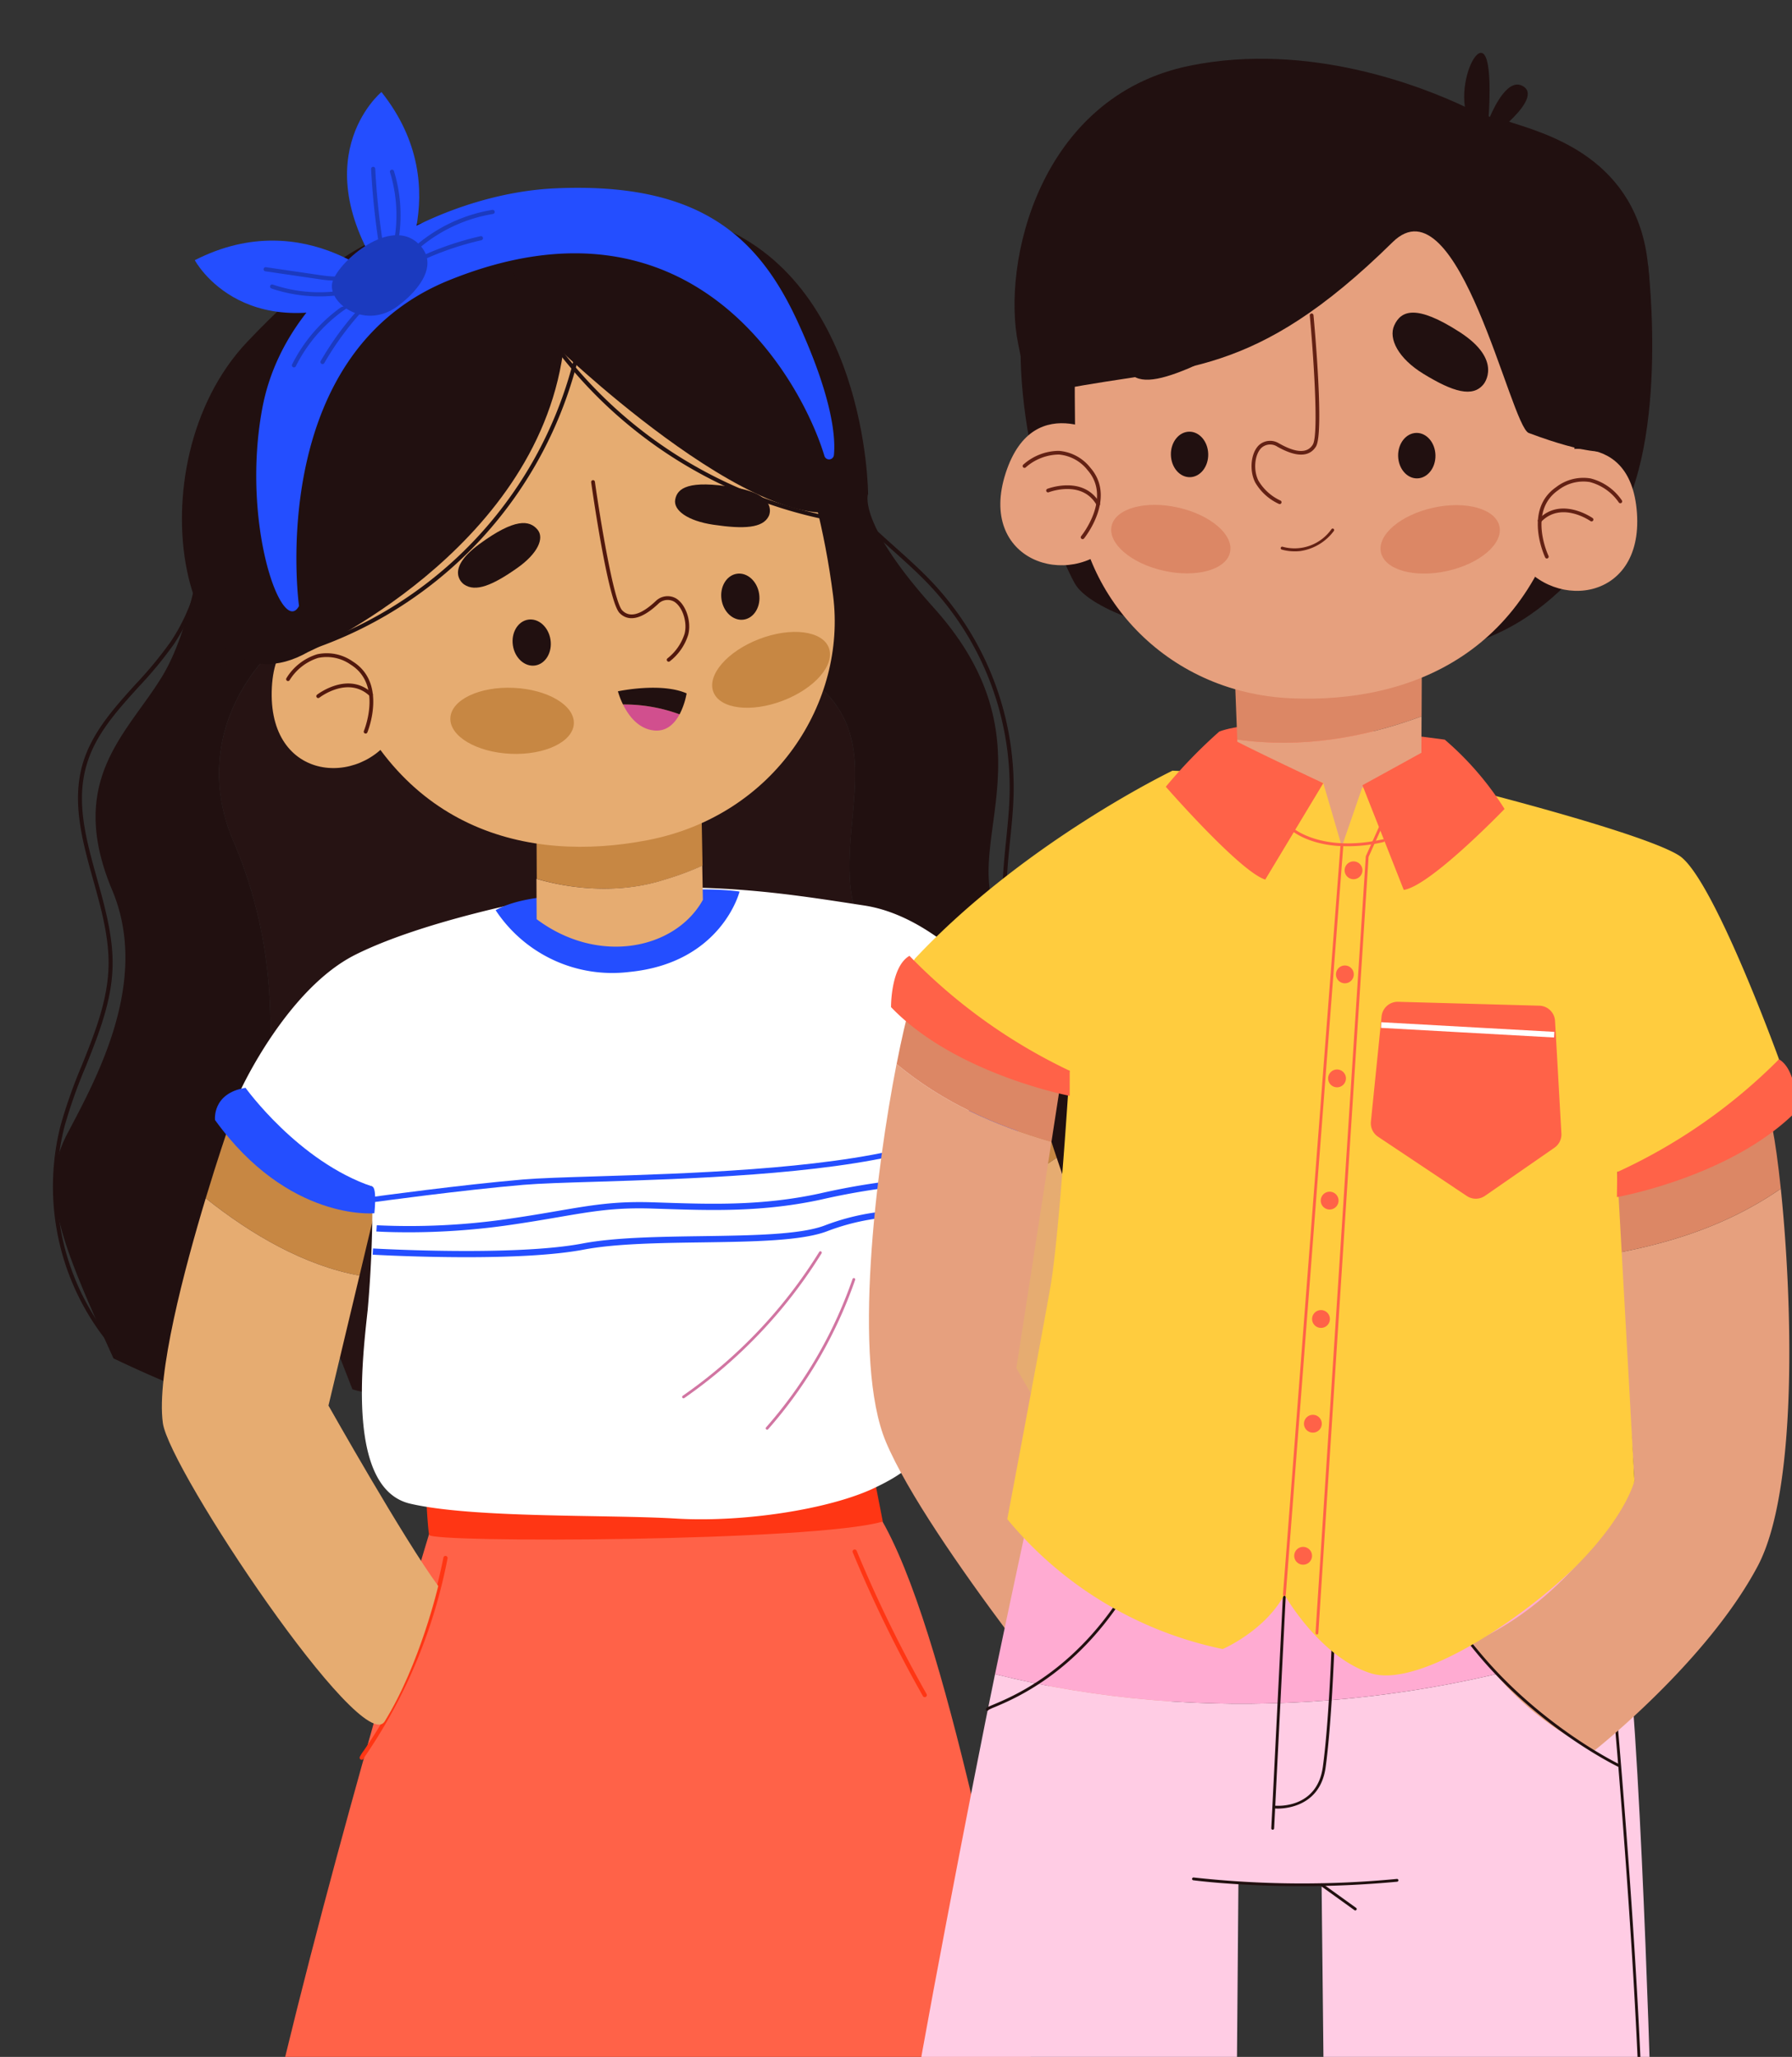 <svg xmlns="http://www.w3.org/2000/svg" xmlns:xlink="http://www.w3.org/1999/xlink" width="305" height="350" viewBox="0 0 305 350">
  <rect x="0" y="0" width="305" height="350" fill="#333333" stroke="none"/>
  <defs>
    <clipPath id="clip-path">
      <rect id="Rectángulo_338391" data-name="Rectángulo 338391" width="305" height="350" transform="translate(593 4876)" fill="#fff" stroke="#707070" stroke-width="1"/>
    </clipPath>
    <clipPath id="clip-path-2">
      <rect id="Rectángulo_338390" data-name="Rectángulo 338390" width="183.406" height="343.378" fill="none"/>
    </clipPath>
    <clipPath id="clip-path-3">
      <rect id="Rectángulo_338389" data-name="Rectángulo 338389" width="157.914" height="356.699" fill="none"/>
    </clipPath>
  </defs>
  <g id="Enmascarar_grupo_433" data-name="Enmascarar grupo 433" transform="translate(-593 -4876)" clip-path="url(#clip-path)">
    <g id="Grupo_982719" data-name="Grupo 982719" transform="translate(-1.74 -45)">
      <g id="Grupo_982718" data-name="Grupo 982718" transform="translate(603.74 4936.661)">
        <g id="Grupo_982717" data-name="Grupo 982717" transform="translate(0 0)" clip-path="url(#clip-path-2)">
          <path id="Trazado_205479" data-name="Trazado 205479" d="M55.782,330.373l-.4-.561c5.113-3.606,6.236-10.678,5.08-16.087-1.3-6.068-4.972-11.361-8.215-16.03-3.5-5.036-7.092-10.21-8.512-16.187-1.26-5.3-.7-10.819-.155-16.157.259-2.543.526-5.173.592-7.742a50.3,50.3,0,0,0-14.123-36.136c-1.829-1.883-3.883-3.72-5.869-5.5-6.02-5.387-12.245-10.956-13.564-18.852l.677-.113c1.279,7.657,7.413,13.145,13.344,18.452,2,1.785,4.058,3.631,5.9,5.531a50.989,50.989,0,0,1,14.317,36.632c-.067,2.6-.336,5.238-.6,7.795-.537,5.281-1.092,10.742.14,15.928,1.39,5.85,4.946,10.969,8.385,15.921,3.3,4.755,7.021,10.107,8.346,16.311,1.2,5.63.013,13-5.356,16.791" transform="translate(118.662 -138.066)" fill="#211010"/>
          <path id="Trazado_205480" data-name="Trazado 205480" d="M179.739,320.149c-6.285-8.2-11.2-18.358-12-24.7-1.488-11.744,8.6-27.48-9.524-47.624-13.071-14.529-11.14-19.354-11.14-19.354l-112.7,3.6s-1.533,17.734-7.445,27.47-16.4,17.607-8.5,36.408c6.477,15.427-2.673,31.985-7.617,41.354-4.871,9.23-1.393,18.021,7.827,38.29,0,0,5.209,2.506,9.389,4.2l.591-9.142c1.573.478,3.979,10.669,5.834,11.018a47.644,47.644,0,0,0,5.879.73c-3.5-6.781-4.945-14-2.8-20.187,7.7-25.148,12.186-49.89,1.4-74.895-7.822-18.787,5.259-35.827,20.918-41.107,21.95-7.175,41.806,3.5,62.186,9.7,6.7,1.349,15.547,2.426,19.582,8.508,7.935,11.081-2.069,26.633,4.931,38.932,4.31,8.244,13.839,14.728,18.286,24.054,4.942,9.265,6.349,19.5,5.208,29.864l.416.634A20.446,20.446,0,0,0,188.157,350c1.647-2.123,2.6-15.491-8.418-29.855" transform="translate(-8.326 -160.113)" fill="#211010"/>
          <path id="Trazado_205481" data-name="Trazado 205481" d="M199.54,363.376c-4.447-9.326-13.976-15.81-18.286-24.055-7-12.3,3-27.85-4.931-38.931-4.036-6.082-12.88-7.159-19.582-8.508-20.38-6.209-40.236-16.88-62.186-9.7-15.659,5.28-28.74,22.319-20.918,41.107,10.787,25,6.3,49.746-1.4,74.894-2.146,6.185-.7,13.407,2.8,20.188a47.071,47.071,0,0,0,11.024-.617l.6-19.755,7.343,18.8s11.819,4.9,50.41-8.3,46.219-7.539,48.521-14.615-7.9-30.684-7.9-30.684l19.708,30.045c1.142-10.36-.266-20.6-5.208-29.864" transform="translate(-43.028 -196.073)" fill="#261313"/>
          <path id="Trazado_205482" data-name="Trazado 205482" d="M535.741,375.254a42.291,42.291,0,0,1-9-38,85.736,85.736,0,0,1,3.607-10.223c2.189-5.456,4.452-11.1,4.57-17,.1-4.893-1.284-9.838-2.619-14.621-1.809-6.476-3.679-13.173-1.8-19.684,1.545-5.348,5.362-9.563,9.054-13.638a67.227,67.227,0,0,0,5.947-7.208,32.4,32.4,0,0,0,4.768-24.49l.672-.144a33.1,33.1,0,0,1-4.871,25.019,67.67,67.67,0,0,1-6.007,7.285c-3.807,4.2-7.4,8.172-8.9,13.368-1.827,6.323-.066,12.631,1.8,19.308,1.349,4.831,2.744,9.825,2.644,14.819-.12,6.029-2.408,11.73-4.619,17.244a85.11,85.11,0,0,0-3.58,10.14,41.594,41.594,0,0,0,8.85,37.372Z" transform="translate(-525.443 -161.356)" fill="#211010"/>
          <path id="Trazado_205483" data-name="Trazado 205483" d="M41.975,583.7s.788,3.173,2.376,8.192a61.1,61.1,0,0,0,22.693-9.812c-1.352-4.029-2.487-7.659-3.127-10.226Z" transform="translate(103.804 -400.749)" fill="#c78743"/>
          <path id="Trazado_205484" data-name="Trazado 205484" d="M35.252,672.7,33.444,635.56s-6.473-16.782-10.752-29.534A61.1,61.1,0,0,1,0,615.839c4.287,13.549,18.953,42.29,35.252,56.859" transform="translate(148.154 -424.7)" fill="#e6ac71"/>
          <path id="Trazado_205485" data-name="Trazado 205485" d="M152.432,809.4l-76.549,3.192S59.751,865.363,49.237,910.6H180.523c-6.851-25.8-16.321-81.783-28.092-101.2" transform="translate(-11.849 -567.221)" fill="#ff6248"/>
          <path id="Trazado_205486" data-name="Trazado 205486" d="M140.882,795.928s.209,3.87.442,5.279,65.633,1.142,77.22-2.266l-1.173-5.99s-32.254,4.973-76.489,2.976" transform="translate(-77.291 -555.696)" fill="#ff3614"/>
          <path id="Trazado_205487" data-name="Trazado 205487" d="M388.825,867.273a.357.357,0,0,1-.338-.468,7.2,7.2,0,0,1,.72-1.142c2.426-3.556,9.81-14.377,13.515-32.761a.359.359,0,1,1,.7.141A89.546,89.546,0,0,1,389.8,866.067c-.306.448-.595.872-.635.973a.369.369,0,0,1-.34.233" transform="translate(-336.258 -583.49)" fill="#ff3614"/>
          <path id="Trazado_205488" data-name="Trazado 205488" d="M128.1,853.985a.358.358,0,0,1-.312-.181,224.369,224.369,0,0,1-11.944-24.458.359.359,0,0,1,.667-.266,223.5,223.5,0,0,0,11.9,24.37.358.358,0,0,1-.311.535" transform="translate(20.292 -580.857)" fill="#ff3614"/>
          <path id="Trazado_205489" data-name="Trazado 205489" d="M458.8,604.243,433.84,589.981s-1.685,4.88-3.749,11.712c7.817,6.218,16.788,11.434,26.176,13.153Z" transform="translate(-404.079 -413.456)" fill="#c78743"/>
          <path id="Trazado_205490" data-name="Trazado 205490" d="M427.415,642.276c-9.388-1.719-18.359-6.935-26.176-13.153-3.632,12.024-8.437,30.1-7.289,38.271,1.111,7.913,33.871,57.012,37.756,50.736,6.018-9.724,9.107-23.031,9.107-23.031-5.853-7.958-18.68-30.7-18.68-30.7Z" transform="translate(-375.227 -440.886)" fill="#e6ac71"/>
          <path id="Trazado_205491" data-name="Trazado 205491" d="M100.895,454.333S81.3,458,69.688,463.82s-19.479,22.934-19.479,22.934,8.181,12.524,22.369,16.509a208.211,208.211,0,0,1-.79,21.035c-.972,8.882-3.548,30.427,7.247,32.932s33.622,1.829,45.173,2.53,26.222-1.591,33.815-5.2,11.052-7.119,11.171-19.862-4.386-37.976-4.386-37.976,13.959-3.129,21.786-16.1c0,0-13.384-22.6-30.29-25.179-14.5-2.211-30.775-5.03-55.41-1.112" transform="translate(-18.211 -317.024)" fill="#fff"/>
          <path id="Trazado_205492" data-name="Trazado 205492" d="M243.515,454.76s-14.424-1.557-21.161,2.233a23.774,23.774,0,0,0,22.716,10.514c15.762-1.528,18.8-13.682,18.8-13.682s-7.775-1.293-20.36.935" transform="translate(-146.998 -317.777)" fill="#244eff"/>
          <path id="Trazado_205493" data-name="Trazado 205493" d="M456.4,583.1c.837.283.352,4.548.352,4.548s-14.634,1.443-27.117-15.862c0,0-.55-4.549,5.188-5.484,0,0,8.971,12.531,21.576,16.8" transform="translate(-402.037 -396.863)" fill="#244eff"/>
          <path id="Trazado_205494" data-name="Trazado 205494" d="M35.353,557.876c-.8.268.841,4.552.841,4.552s13.8,1.71,25.916-15.366c0,0,.6-4.539-4.8-5.577,0,0-9.964,12.354-21.954,16.391" transform="translate(110.763 -379.47)" fill="#244eff"/>
          <path id="Trazado_205495" data-name="Trazado 205495" d="M132.731,643.639c-8.507,0-15.81-.421-15.942-.428l.062-1.059c.239.016,23.965,1.38,35.639-.842,5.458-1.038,13-1.146,20.293-1.251,8.749-.126,17.012-.244,21.13-1.889a39.1,39.1,0,0,1,14.359-2.515,19.358,19.358,0,0,0,2.368-.124l.18,1.045a19.538,19.538,0,0,1-2.527.14,38.128,38.128,0,0,0-13.987,2.44c-4.3,1.717-12.659,1.836-21.508,1.964-7.248.1-14.742.211-20.11,1.233-5.3,1.008-13.027,1.287-19.957,1.287" transform="translate(-62.358 -445.376)" fill="#244eff"/>
          <path id="Trazado_205496" data-name="Trazado 205496" d="M125.447,626.87c-3.262,0-5.272-.134-5.316-.138l.073-1.057a117.134,117.134,0,0,0,21.632-.978c3.669-.515,6.592-1.017,9.172-1.46,5.85-1,9.718-1.666,16.038-1.472l1.794.058c8.36.275,17,.555,26.74-1.555a119.771,119.771,0,0,1,16.9-2.619l.056,1.059a118.781,118.781,0,0,0-16.734,2.6c-9.866,2.137-18.575,1.854-27,1.578l-1.793-.057c-6.219-.194-10.041.463-15.826,1.456-2.587.444-5.519.948-9.2,1.465a121.225,121.225,0,0,1-16.537,1.123" transform="translate(-65.076 -432.845)" fill="#244eff"/>
          <path id="Trazado_205497" data-name="Trazado 205497" d="M126.4,609.382l-.124-.9c.148-.02,14.968-2.046,25.34-2.927,2.749-.233,7.071-.367,12.543-.535,15.172-.467,38.1-1.173,52.831-4.963l.227.883c-14.828,3.816-37.818,4.524-53.031,4.993-5.458.167-9.769.3-12.494.531-10.348.879-25.145,2.9-25.294,2.922" transform="translate(-71.599 -420.514)" fill="#244eff"/>
          <path id="Trazado_205498" data-name="Trazado 205498" d="M175.834,684.28a.234.234,0,0,1-.134-.427,83.2,83.2,0,0,0,23.231-24.482.235.235,0,0,1,.4.247,83.692,83.692,0,0,1-23.363,24.62.233.233,0,0,1-.134.042" transform="translate(-68.5 -462.006)" fill="#d175a2"/>
          <path id="Trazado_205499" data-name="Trazado 205499" d="M156.82,700.322a.234.234,0,0,1-.176-.39,75.829,75.829,0,0,0,14.714-25.24.235.235,0,1,1,.444.152A76.306,76.306,0,0,1,157,700.243a.232.232,0,0,1-.176.08" transform="translate(-35.26 -472.71)" fill="#d175a2"/>
          <path id="Trazado_205500" data-name="Trazado 205500" d="M265.263,416.55a49.537,49.537,0,0,0,6.427-2.373l-.207-11.017-28.059,2.168.05,11.087c7.175,2.1,15.062,2.309,21.789.136" transform="translate(-161.118 -282.533)" fill="#c78743"/>
          <path id="Trazado_205501" data-name="Trazado 205501" d="M265.016,442.354c-6.728,2.173-14.614,1.96-21.789-.136l.031,6.868c10.591,7.916,23.658,5.075,28.294-3.291l-.109-5.815a49.556,49.556,0,0,1-6.427,2.373" transform="translate(-160.92 -308.337)" fill="#e6ac71"/>
          <path id="Trazado_205502" data-name="Trazado 205502" d="M438.327,319.853,432.99,303s-15.733-5.218-16.087,10.781,16.455,16.33,21.425,6.069" transform="translate(-379.659 -211.774)" fill="#e6ac71"/>
          <path id="Trazado_205503" data-name="Trazado 205503" d="M246.45,119.306s8.018,15,10.933,38.015c2.274,17.957-9.837,37.35-31.581,41.551-20.437,3.948-42.9-1.637-52.98-29.726s-3.9-52.256,21.513-62,44.492-5.091,52.115,12.161" transform="translate(-124.581 -71.571)" fill="#e6ac71"/>
          <path id="Trazado_205504" data-name="Trazado 205504" d="M337.634,344.876c-.14,3.1-4.959,5.4-10.763,5.137s-10.4-2.988-10.256-6.087,4.959-5.4,10.763-5.136,10.4,2.988,10.256,6.087" transform="translate(-248.963 -237.408)" fill="#c78743"/>
          <path id="Trazado_205505" data-name="Trazado 205505" d="M190.759,309.717c1.11,2.9-2.389,6.931-7.815,9.009s-10.724,1.414-11.834-1.483,2.389-6.931,7.815-9.009,10.724-1.414,11.834,1.483" transform="translate(-58.694 -215.161)" fill="#c78743"/>
          <path id="Trazado_205506" data-name="Trazado 205506" d="M336.783,255.579s-3.575-2.323,2.555-6.833,8.588-4.1,9.933-2.509c1.228,1.447.065,4.072-3.429,6.536-4.194,2.957-7.1,4.156-9.059,2.806" transform="translate(-266.796 -171.79)" fill="#211010"/>
          <path id="Trazado_205507" data-name="Trazado 205507" d="M221.033,228.558s1.9-3.585-5.874-4.89-9.712.123-10.049,2.1c-.308,1.8,2.108,3.6,6.483,4.251,5.251.78,8.443.571,9.44-1.459" transform="translate(-99.194 -156.395)" fill="#211010"/>
          <path id="Trazado_205508" data-name="Trazado 205508" d="M336.185,303.394c.327,2.154-.842,4.118-2.609,4.386s-3.465-1.261-3.792-3.415.842-4.118,2.609-4.386,3.465,1.261,3.792,3.415" transform="translate(-251.49 -210.202)" fill="#211010"/>
          <path id="Trazado_205509" data-name="Trazado 205509" d="M217.5,277.3c.326,2.154-.841,4.118-2.609,4.386s-3.465-1.261-3.792-3.415.841-4.118,2.609-4.386,3.466,1.261,3.792,3.415" transform="translate(-97.295 -191.915)" fill="#211010"/>
          <path id="Trazado_205510" data-name="Trazado 205510" d="M444.274,332.783a.32.32,0,0,1-.3-.444c.033-.078,3.229-7.856-2.231-11.276a7.1,7.1,0,0,0-5.56-1.151,8.844,8.844,0,0,0-4.845,3.777.32.32,0,0,1-.554-.321,9.335,9.335,0,0,1,5.24-4.078,7.712,7.712,0,0,1,6.059,1.229c5.924,3.71,2.517,11.984,2.481,12.068a.32.32,0,0,1-.286.2" transform="translate(-391.04 -223.621)" fill="#52180d"/>
          <path id="Trazado_205511" data-name="Trazado 205511" d="M431.245,338.845a.32.32,0,0,1-.208-.572c.052-.042,5.312-4.116,9.412-.238a.32.32,0,0,1-.44.466c-3.7-3.5-8.527.237-8.575.275a.321.321,0,0,1-.19.068" transform="translate(-386.076 -235.722)" fill="#52180d"/>
          <path id="Trazado_205512" data-name="Trazado 205512" d="M264.258,251.606a.32.32,0,0,1-.258-.57,8.656,8.656,0,0,0,2.907-4.2c.493-1.948-.346-4.534-1.761-5.426a2.258,2.258,0,0,0-2.793.426c-.031.025-.08.07-.144.128-3.373,3.067-5.327,2.435-6.374,1.365-1.92-1.966-4.541-20.177-4.834-22.247a.325.325,0,0,1,.273-.362.32.32,0,0,1,.362.273c.786,5.567,3.157,20.353,4.657,21.888,1.235,1.264,3.081.8,5.486-1.391.074-.067.13-.118.165-.147a2.884,2.884,0,0,1,3.545-.475c1.649,1.041,2.6,3.9,2.041,6.125a9.148,9.148,0,0,1-3.147,4.554.315.315,0,0,1-.123.056" transform="translate(-159.384 -154.679)" fill="#52180d"/>
          <path id="Trazado_205513" data-name="Trazado 205513" d="M261.751,352.714c2.171.234,3.531-1.19,4.365-2.742a27.466,27.466,0,0,0-9.627-1.679c.894,1.819,2.544,4.129,5.262,4.421" transform="translate(-159.453 -244.082)" fill="#d14f8e"/>
          <path id="Trazado_205514" data-name="Trazado 205514" d="M252.477,339.391a13.191,13.191,0,0,0,.867,2.239,27.465,27.465,0,0,1,9.627,1.679,12.5,12.5,0,0,0,1.2-3.566c-4.37-1.927-11.695-.352-11.695-.352" transform="translate(-156.308 -237.419)" fill="#211010"/>
          <path id="Trazado_205515" data-name="Trazado 205515" d="M170.732,140.866s38.553-17.038,43.378-50.917c0,0,40.3,38.382,51.923,24,0,0-.12-37.793-28.275-46.572-15.445-4.815-26.71-.658-26.71-.658-20.285-1.072-31.185.851-50.645,21.334-20.037,21.089-10.924,64.857,10.329,52.814" transform="translate(-127.285 -45.588)" fill="#211010"/>
          <path id="Trazado_205516" data-name="Trazado 205516" d="M308.8,183.654l0-.686a69.362,69.362,0,0,0,69.357-61.606l.683.077A70.049,70.049,0,0,1,308.8,183.654" transform="translate(-287.826 -85.051)" fill="#211010"/>
          <path id="Trazado_205517" data-name="Trazado 205517" d="M217.932,138.206a77.162,77.162,0,0,1-59.6-45.664l.632-.267a76.466,76.466,0,0,0,59.058,45.25Z" transform="translate(-81.993 -64.667)" fill="#211010"/>
          <path id="Trazado_205518" data-name="Trazado 205518" d="M175.757,125.629s-5.932-42.683,25.519-55.419c42.017-17.015,60.317,17.871,63.906,29.89a.828.828,0,0,0,1.618-.175c.394-4.036-.99-11.417-6.186-22.689C253.869,62.6,243.75,53.464,219.344,54.563c-19.575.881-45.509,14.5-49.82,37.345-3.693,19.564,3.335,39.126,6.233,33.72" transform="translate(-133.865 -38.176)" fill="#244eff"/>
          <path id="Trazado_205519" data-name="Trazado 205519" d="M433.576,129.651a.347.347,0,0,1-.176-.047.352.352,0,0,1-.129-.481,51.829,51.829,0,0,1,7.587-10.062.352.352,0,0,1,.506.489,51.09,51.09,0,0,0-7.483,9.925.352.352,0,0,1-.305.176" transform="translate(-387.681 -83.363)" fill="#1b3abf"/>
          <path id="Trazado_205520" data-name="Trazado 205520" d="M441.84,129.827a.352.352,0,0,1-.315-.509,26.643,26.643,0,0,1,10.057-10.874.352.352,0,1,1,.361.6,25.931,25.931,0,0,0-9.788,10.584.352.352,0,0,1-.316.2" transform="translate(-400.805 -82.971)" fill="#1b3abf"/>
          <path id="Trazado_205521" data-name="Trazado 205521" d="M368.622,86.883a.352.352,0,0,1-.159-.666,51.826,51.826,0,0,1,11.858-4.264.352.352,0,0,1,.156.686,51.09,51.09,0,0,0-11.7,4.207.355.355,0,0,1-.158.037" transform="translate(-307.533 -57.427)" fill="#1b3abf"/>
          <path id="Trazado_205522" data-name="Trazado 205522" d="M361.991,73.994a.352.352,0,0,1-.235-.614A26.645,26.645,0,0,1,375.123,67a.352.352,0,1,1,.113.695,25.939,25.939,0,0,0-13.01,6.212.35.35,0,0,1-.235.09" transform="translate(-300.33 -46.949)" fill="#1b3abf"/>
          <path id="Trazado_205523" data-name="Trazado 205523" d="M412.27,33.7S423.75,16.715,410.444,0c0,0-14.327,11.8,1.826,33.7" transform="translate(-354.52 -0.003)" fill="#244eff"/>
          <path id="Trazado_205524" data-name="Trazado 205524" d="M454.049,92.731s-14.364-14.628-33.388-4.91c0,0,8.714,16.386,33.388,4.91" transform="translate(-396.508 -59.209)" fill="#244eff"/>
          <path id="Trazado_205525" data-name="Trazado 205525" d="M415.54,60.093a.339.339,0,0,1-.111-.018.352.352,0,0,1-.224-.445,24.834,24.834,0,0,0,.148-15.061.352.352,0,0,1,.672-.209,25.546,25.546,0,0,1-.151,15.491.352.352,0,0,1-.334.241" transform="translate(-357.975 -30.915)" fill="#1b3abf"/>
          <path id="Trazado_205526" data-name="Trazado 205526" d="M426.262,57.6a.352.352,0,0,1-.346-.293,127.076,127.076,0,0,1-1.585-14.415.352.352,0,0,1,.333-.37.348.348,0,0,1,.37.333,126.182,126.182,0,0,0,1.575,14.335.351.351,0,0,1-.288.405.34.34,0,0,1-.059.005" transform="translate(-370.17 -29.797)" fill="#1b3abf"/>
          <path id="Trazado_205527" data-name="Trazado 205527" d="M453.722,101.906a18.917,18.917,0,0,1-2.7-.247l-9.14-1.337a.352.352,0,0,1-.3-.4.355.355,0,0,1,.4-.3l9.14,1.337c1.966.287,3.855.473,5.338-.4a.352.352,0,0,1,.358.606,5.949,5.949,0,0,1-3.1.741" transform="translate(-405.715 -69.816)" fill="#1b3abf"/>
          <path id="Trazado_205528" data-name="Trazado 205528" d="M449.87,111.473a25.353,25.353,0,0,1-8.181-1.345.352.352,0,1,1,.228-.666,24.75,24.75,0,0,0,13.452.685.352.352,0,1,1,.16.685,25.034,25.034,0,0,1-5.659.641" transform="translate(-404.48 -76.698)" fill="#1b3abf"/>
          <path id="Trazado_205529" data-name="Trazado 205529" d="M411.671,93.041s7.709-5.682,2.948-10.2-13.331,2.833-14.57,6.382,5.69,8.874,11.622,3.819" transform="translate(-352.419 -57.055)" fill="#1b3abf"/>
        </g>
      </g>
      <g id="Grupo_982716" data-name="Grupo 982716" transform="translate(742.635 4930)">
        <g id="Grupo_982715" data-name="Grupo 982715" transform="translate(0 0)" clip-path="url(#clip-path-3)">
          <path id="Trazado_205429" data-name="Trazado 205429" d="M25.093,612.826S42.016,644.358,60.13,654.57c0,0-6.123,18.253-20.7,23.414,0,0-29.368-35.552-36.533-52.563C-2.881,611.7,1.184,579.113,4.7,561.1c7.962,6.614,16.855,10.5,26.354,13.239Z" transform="translate(0 -389.045)" fill="#e6a07e"/>
          <path id="Trazado_205430" data-name="Trazado 205430" d="M43.14,542.463,41.7,551.771c-9.5-2.741-18.392-6.626-26.354-13.24.843-4.314,1.656-7.8,2.294-9.982Z" transform="translate(-10.638 -366.474)" fill="#dc8765"/>
          <path id="Trazado_205431" data-name="Trazado 205431" d="M190.963,103.721s3.942,32.32-6.737,46.1S165.6,167.871,151.57,170.385s-53.542-4.093-58.22-12.589-12.433-34.6-7.719-52.006,105.332-2.07,105.332-2.07" transform="translate(-58.356 -67.589)" fill="#211010"/>
          <path id="Trazado_205432" data-name="Trazado 205432" d="M194.416,373.677s5.266-2.4,20.731-.708,17.662,2.077,17.662,2.077l-13.516,18.738-20.766-8.618Z" transform="translate(-134.8 -258.183)" fill="#ff6248"/>
          <path id="Trazado_205433" data-name="Trazado 205433" d="M234.544,333.792l.071-15.2-32,4.635.557,14.515c10.843,1.516,21.346-.248,31.373-3.949" transform="translate(-140.484 -220.898)" fill="#dc8765"/>
          <path id="Trazado_205434" data-name="Trazado 205434" d="M235.8,368.163c-10.027,3.7-20.53,5.465-31.373,3.949l.083,2.157s-.734,23.448,15.77,24.821,15.494-25.463,15.494-25.463Z" transform="translate(-141.744 -255.269)" fill="#e6a07e"/>
          <path id="Trazado_205435" data-name="Trazado 205435" d="M114.427,62.192s-.456,18.536,0,40.474c.367,17.76,14.932,34.839,36.645,35.783,20.408.887,41.406-7.771,47.146-36.491s.751-52.023-25.322-57.82S120.957,40,114.427,62.192" transform="translate(-79.198 -28.627)" fill="#e6a07e"/>
          <path id="Trazado_205436" data-name="Trazado 205436" d="M212.525,87.058c.108-.157.18-.245.18-.245s-.065.091-.18.245" transform="translate(-147.356 -60.194)" fill="#ff6248"/>
          <path id="Trazado_205437" data-name="Trazado 205437" d="M358.738,237.6l4.407-16.776s15.165-5.885,16.3,9.779-15.329,16.812-20.7,7" transform="translate(-248.733 -152.361)" fill="#e6a07e"/>
          <path id="Trazado_205438" data-name="Trazado 205438" d="M306.127,156.306s3.389-4.044-4.062-8.849-10.008-3.658-11.146-1.152c-1.038,2.287.717,5.644,4.942,8.235,5.073,3.11,8.429,4.088,10.266,1.766" transform="translate(-201.508 -99.941)" fill="#211010"/>
          <path id="Trazado_205439" data-name="Trazado 205439" d="M142.429,152.469s-2.735-4.513,5.36-8.129,10.448-2.094,11.191.557c.678,2.418-1.567,5.47-6.137,7.387-5.486,2.3-8.952,2.759-10.414.185" transform="translate(-98.446 -98.6)" fill="#211010"/>
          <path id="Trazado_205440" data-name="Trazado 205440" d="M293.719,214.816c.046,2.138,1.505,3.84,3.259,3.8s3.139-1.8,3.093-3.939-1.505-3.84-3.259-3.8-3.139,1.8-3.093,3.939" transform="translate(-203.651 -146.214)" fill="#211010"/>
          <path id="Trazado_205441" data-name="Trazado 205441" d="M167.594,214.142c.046,2.138,1.5,3.84,3.259,3.8s3.139-1.8,3.093-3.939-1.505-3.84-3.259-3.8-3.139,1.8-3.093,3.939" transform="translate(-116.202 -145.747)" fill="#211010"/>
          <path id="Trazado_205442" data-name="Trazado 205442" d="M372.783,249.488a.314.314,0,0,0,.277-.45c-.036-.075-3.55-7.542,1.635-11.162a6.964,6.964,0,0,1,5.394-1.4,8.678,8.678,0,0,1,4.933,3.465.314.314,0,0,0,.528-.341,9.16,9.16,0,0,0-5.335-3.74,7.568,7.568,0,0,0-5.879,1.5c-5.624,3.926-1.88,11.87-1.841,11.95a.314.314,0,0,0,.29.177" transform="translate(-257.399 -163.452)" fill="#632114"/>
          <path id="Trazado_205443" data-name="Trazado 205443" d="M380.409,255.034a.314.314,0,0,0,.176-.57c-.053-.038-5.408-3.774-9.237.228a.314.314,0,0,0,.454.435c3.455-3.611,8.369-.185,8.419-.15a.316.316,0,0,0,.189.058" transform="translate(-257.415 -175.311)" fill="#632114"/>
          <path id="Trazado_205444" data-name="Trazado 205444" d="M217.155,177.031a.314.314,0,0,0,.117-.6,8.494,8.494,0,0,1-3.728-3.348c-.912-1.748-.7-4.407.451-5.58a2.216,2.216,0,0,1,2.763-.227c.035.018.092.049.167.09,3.916,2.163,5.639,1.116,6.4-.143,1.388-2.312-.24-20.3-.431-22.338a.319.319,0,0,0-.343-.284.315.315,0,0,0-.284.343c.512,5.494,1.6,20.149.518,21.955-.892,1.487-2.76,1.461-5.553-.084-.086-.048-.15-.083-.191-.1a2.829,2.829,0,0,0-3.492.35c-1.339,1.367-1.6,4.316-.56,6.311a8.978,8.978,0,0,0,4.038,3.635.312.312,0,0,0,.13.025" transform="translate(-147.233 -100.258)" fill="#632114"/>
          <path id="Trazado_205445" data-name="Trazado 205445" d="M231.854,267.781a8.664,8.664,0,0,0,5.751-3.443.253.253,0,0,0-.422-.279,7.685,7.685,0,0,1-8.32,2.982.252.252,0,0,0-.13.488,8.3,8.3,0,0,0,3.12.253" transform="translate(-158.464 -183.01)" fill="#632114"/>
          <path id="Trazado_205446" data-name="Trazado 205446" d="M92.258,225.731,92,208.388s-13.313-9.348-18.164,5.589,10.854,20,18.423,11.754" transform="translate(-50.561 -142.485)" fill="#e6a07e"/>
          <path id="Trazado_205447" data-name="Trazado 205447" d="M95.435,235.829a.318.318,0,0,1-.119-.061.314.314,0,0,1-.042-.442c.053-.065,5.253-6.472,1.087-11.228a6.964,6.964,0,0,0-4.9-2.652,8.677,8.677,0,0,0-5.62,2.183.314.314,0,0,1-.43-.458,9.162,9.162,0,0,1,6.076-2.352,7.566,7.566,0,0,1,5.348,2.866c4.52,5.16-1.02,11.974-1.076,12.043a.314.314,0,0,1-.324.1" transform="translate(-59.152 -153.101)" fill="#632114"/>
          <path id="Trazado_205448" data-name="Trazado 205448" d="M98.638,241.168a.314.314,0,0,1-.034-.6c.061-.024,6.155-2.368,8.914,2.435a.314.314,0,0,1-.545.314c-2.489-4.334-8.081-2.185-8.137-2.163a.312.312,0,0,1-.2.011" transform="translate(-68.23 -166.392)" fill="#632114"/>
          <path id="Trazado_205449" data-name="Trazado 205449" d="M284.023,259c.656,2.973,5.7,4.388,11.269,3.16s9.55-4.634,8.895-7.607-5.7-4.388-11.269-3.16-9.551,4.634-8.895,7.607" transform="translate(-196.88 -174)" fill="#dc8765"/>
          <path id="Trazado_205450" data-name="Trazado 205450" d="M154.68,258.877c-.661,2.972-5.709,4.378-11.275,3.14s-9.542-4.651-8.881-7.623,5.709-4.378,11.275-3.14,9.542,4.651,8.881,7.623" transform="translate(-93.223 -173.898)" fill="#dc8765"/>
          <path id="Trazado_205451" data-name="Trazado 205451" d="M110.649,2.183c20.273-4.123,39.6,3.577,46.8,6.982C156.833,4.924,158.764,0,160.187,0c1.882,0,1.48,8.293,1.312,10.827l.226.042c.8-1.885,3.245-6.906,5.79-5.085,1.733,1.24-.352,3.857-2.537,5.931,6.577,2.127,21.858,6.264,23.651,24.417,2.125,21.515-7.281,31.658-7.281,31.658s-2.763.737-13.029-3.111c-3.1-1.163-11.957-43.5-23.165-32.471C121.347,55.632,109.428,53.2,88.845,57.24c-7.241,1.42-4.514,6.155-7.407-7.65S85.011,7.4,110.649,2.183" transform="translate(-56.023 -0.004)" fill="#211010"/>
          <path id="Trazado_205452" data-name="Trazado 205452" d="M38.069,884.54c-3.433,16.484-14.031,71.49-14.114,74.906l55.219-.423.32-39s12.513.635,14.157.367l.426,39.774s42.93,4.077,55.845,4.746c0,0-1.625-63.008-4.348-87.045-34.34,12.679-72.777,15.329-107.5,6.678" transform="translate(-16.609 -608.672)" fill="#ffcce4"/>
          <path id="Trazado_205453" data-name="Trazado 205453" d="M76.944,793.182s-3.482,15.938-6.962,32.645c34.728,8.651,73.164,6,107.5-6.678a180.527,180.527,0,0,0-3.294-20.717Z" transform="translate(-48.522 -549.959)" fill="#ffabd2"/>
          <path id="Trazado_205454" data-name="Trazado 205454" d="M412.035,928.261a.241.241,0,0,1-.22-.234c-.852-40.322-7.258-103.112-7.307-103.407a.239.239,0,0,1,.2-.275.235.235,0,0,1,.276.2c.048.294,6.46,63.116,7.314,103.473a.241.241,0,0,1-.235.246h-.025" transform="translate(-280.466 -571.563)" fill="#211010"/>
          <path id="Trazado_205455" data-name="Trazado 205455" d="M362.642,679.978s-8.57,18.954-27.522,27.511a49.115,49.115,0,0,0,20.768,18.346S374.972,710.8,383.624,694.5c6.98-13.154,5.834-45.97,3.932-64.224-8.519,5.878-17.723,8.956-27.429,10.839Z" transform="translate(-232.358 -437.007)" fill="#e6a07e"/>
          <path id="Trazado_205456" data-name="Trazado 205456" d="M414.691,608.773l.608,9.4c9.705-1.884,18.91-4.961,27.429-10.839-.456-4.372-.954-7.917-1.4-10.147Z" transform="translate(-287.529 -414.064)" fill="#dc8765"/>
          <path id="Trazado_205457" data-name="Trazado 205457" d="M223.54,894.978a.24.24,0,0,1-.22-.251l1.991-39.768a.24.24,0,0,1,.251-.227.234.234,0,0,1,.228.252L223.8,894.752a.24.24,0,0,1-.251.227h-.008" transform="translate(-154.84 -592.634)" fill="#211010"/>
          <path id="Trazado_205458" data-name="Trazado 205458" d="M225.178,912.189a.24.24,0,1,1,.04-.478c.287.024,7.032.492,8.011-6.605,1.008-7.317,1.466-19.992,1.471-20.12a.24.24,0,1,1,.479.017c0,.127-.463,12.828-1.475,20.169-1.041,7.552-8.45,7.024-8.525,7.018" transform="translate(-155.976 -613.451)" fill="#211010"/>
          <path id="Trazado_205459" data-name="Trazado 205459" d="M352.275,894.309a.229.229,0,0,1-.084-.023c-.17-.081-17.144-8.317-28.044-24.7a.24.24,0,1,1,.4-.266c10.824,16.271,27.683,24.454,27.852,24.535a.24.24,0,0,1-.123.455" transform="translate(-224.722 -602.675)" fill="#211010"/>
          <path id="Trazado_205460" data-name="Trazado 205460" d="M65.126,869.842a.239.239,0,0,1-.219-.259c.021-.248.27-.354,1.317-.794,3.618-1.522,14.628-6.153,23.215-20.981a.24.24,0,0,1,.415.239c-8.668,14.969-19.79,19.646-23.444,21.184a9.324,9.324,0,0,0-1.049.478.24.24,0,0,1-.235.133" transform="translate(-45.003 -587.752)" fill="#211010"/>
          <path id="Trazado_205461" data-name="Trazado 205461" d="M183.827,1013.4c-2.679-.223-4.223-.427-4.271-.433a.24.24,0,0,1-.205-.27.254.254,0,0,1,.27-.206,168.406,168.406,0,0,0,34.581.244.24.24,0,0,1,.046.478,175.5,175.5,0,0,1-30.42.187" transform="translate(-124.353 -702.019)" fill="#211010"/>
          <path id="Trazado_205462" data-name="Trazado 205462" d="M256.412,1020.364a.241.241,0,0,1-.12-.044l-5.737-4.125a.24.24,0,0,1-.055-.336.243.243,0,0,1,.335-.055l5.737,4.125a.24.24,0,0,1-.16.434" transform="translate(-173.655 -704.285)" fill="#211010"/>
          <path id="Trazado_205463" data-name="Trazado 205463" d="M100.781,401.187l-3.47,10.047s-2.836-9.761-3.155-10.8-25.665-2.126-25.665-2.126S43.3,410.392,24.63,430.317c0,0-5.5,7.128,26.338,19.1,0,0-1.717,27.945-3.258,36.734s-7.34,39.518-7.34,39.518a64.461,64.461,0,0,0,36.669,22.1s7.144-3.054,10.5-9.26c0,0,6.006,10.633,14.695,13.382s27.64-10.672,35.622-18.926,9.256-13.822,9.256-13.822l-2.928-52.532s15.2-2.384,27.538-19.192c0,0-11.209-30.927-16.98-34.65S120.388,401.8,120.388,401.8Z" transform="translate(-16.826 -276.17)" fill="#ffcc3e"/>
          <path id="Trazado_205464" data-name="Trazado 205464" d="M415.208,577.653l-.052,4.26s19.539-3.441,30.608-14.681c0,0,.166-6.877-3.018-8.771a94.1,94.1,0,0,1-27.538,19.193" transform="translate(-287.851 -387.213)" fill="#ff6248"/>
          <path id="Trazado_205465" data-name="Trazado 205465" d="M42.674,520.617l-.006,4.26s-19.491-3.706-30.406-15.095c0,0-.073-6.878,3.137-8.729a94.1,94.1,0,0,0,27.274,19.564" transform="translate(-8.502 -347.409)" fill="#ff6248"/>
          <path id="Trazado_205466" data-name="Trazado 205466" d="M191.577,385.413s-16.388-7.646-17.714-8.769a85.959,85.959,0,0,0-9.089,9.377s12.582,14.423,16.926,15.8Z" transform="translate(-114.248 -261.15)" fill="#ff6248"/>
          <path id="Trazado_205467" data-name="Trazado 205467" d="M273.9,388.859s12.528-6.862,14.02-7.751a52.054,52.054,0,0,1,10.167,11.79s-12.645,13.135-17.156,13.773Z" transform="translate(-189.908 -264.245)" fill="#ff6248"/>
          <path id="Trazado_205468" data-name="Trazado 205468" d="M239.588,439.9a.24.24,0,0,1,.258-.221h0a.24.24,0,0,1,.219.258l-9.774,127.272a.24.24,0,0,1-.258.221h0a.24.24,0,0,1-.219-.257" transform="translate(-159.343 -304.857)" fill="#ff6248"/>
          <path id="Trazado_205469" data-name="Trazado 205469" d="M283.225,526.562l24.031.661a2.753,2.753,0,0,1,2.673,2.6l1.082,19.146a2.752,2.752,0,0,1-1.181,2.418l-11.818,8.189a2.753,2.753,0,0,1-3.1.028L279.8,549.518a2.753,2.753,0,0,1-1.211-2.568l1.818-17.914a2.753,2.753,0,0,1,2.815-2.474" transform="translate(-193.154 -365.095)" fill="#ff6248"/>
          <rect id="Rectángulo_338388" data-name="Rectángulo 338388" width="0.96" height="29.499" transform="translate(87.153 165.9) rotate(-86.813)" fill="#fff"/>
          <path id="Trazado_205470" data-name="Trazado 205470" d="M256.419,434.138a.238.238,0,0,1,.021-.082l2.238-4.982a.24.24,0,0,1,.438.2l-2.22,4.943L248.34,566.3a.24.24,0,0,1-.255.224h0a.24.24,0,0,1-.22-.254" transform="translate(-171.856 -297.404)" fill="#ff6248"/>
          <path id="Trazado_205471" data-name="Trazado 205471" d="M242.111,433.188c-5.054-.42-7.5-2.476-7.643-2.6a.24.24,0,0,1,.314-.362c.048.042,4.963,4.15,15.238,1.84a.24.24,0,0,1,.1.469,26.5,26.5,0,0,1-8.014.653" transform="translate(-162.512 -298.26)" fill="#ff6248"/>
          <path id="Trazado_205472" data-name="Trazado 205472" d="M267.058,450.29a1.515,1.515,0,1,1-1.384-1.635,1.515,1.515,0,0,1,1.384,1.635" transform="translate(-183.07 -311.075)" fill="#ff6248"/>
          <path id="Trazado_205473" data-name="Trazado 205473" d="M262.254,508.051a1.515,1.515,0,1,1-1.384-1.635,1.515,1.515,0,0,1,1.384,1.635" transform="translate(-179.739 -351.124)" fill="#ff6248"/>
          <path id="Trazado_205474" data-name="Trazado 205474" d="M257.418,566.756a1.515,1.515,0,1,1,.088-2.14,1.515,1.515,0,0,1-.088,2.14" transform="translate(-176.72 -391.142)" fill="#ff6248"/>
          <path id="Trazado_205475" data-name="Trazado 205475" d="M253.314,634.572a1.515,1.515,0,1,1,.088-2.14,1.514,1.514,0,0,1-.088,2.14" transform="translate(-173.875 -438.163)" fill="#ff6248"/>
          <path id="Trazado_205476" data-name="Trazado 205476" d="M244.009,758.382a1.515,1.515,0,1,1,.088-2.14,1.515,1.515,0,0,1-.088,2.14" transform="translate(-167.423 -524.008)" fill="#ff6248"/>
          <path id="Trazado_205477" data-name="Trazado 205477" d="M248.512,700.265a1.515,1.515,0,1,1,.088-2.14,1.515,1.515,0,0,1-.088,2.14" transform="translate(-170.546 -483.711)" fill="#ff6248"/>
          <path id="Trazado_205478" data-name="Trazado 205478" d="M238.589,831.674a1.515,1.515,0,1,1,.088-2.141,1.515,1.515,0,0,1-.088,2.141" transform="translate(-163.665 -574.825)" fill="#ff6248"/>
        </g>
      </g>
    </g>
  </g>
</svg>
